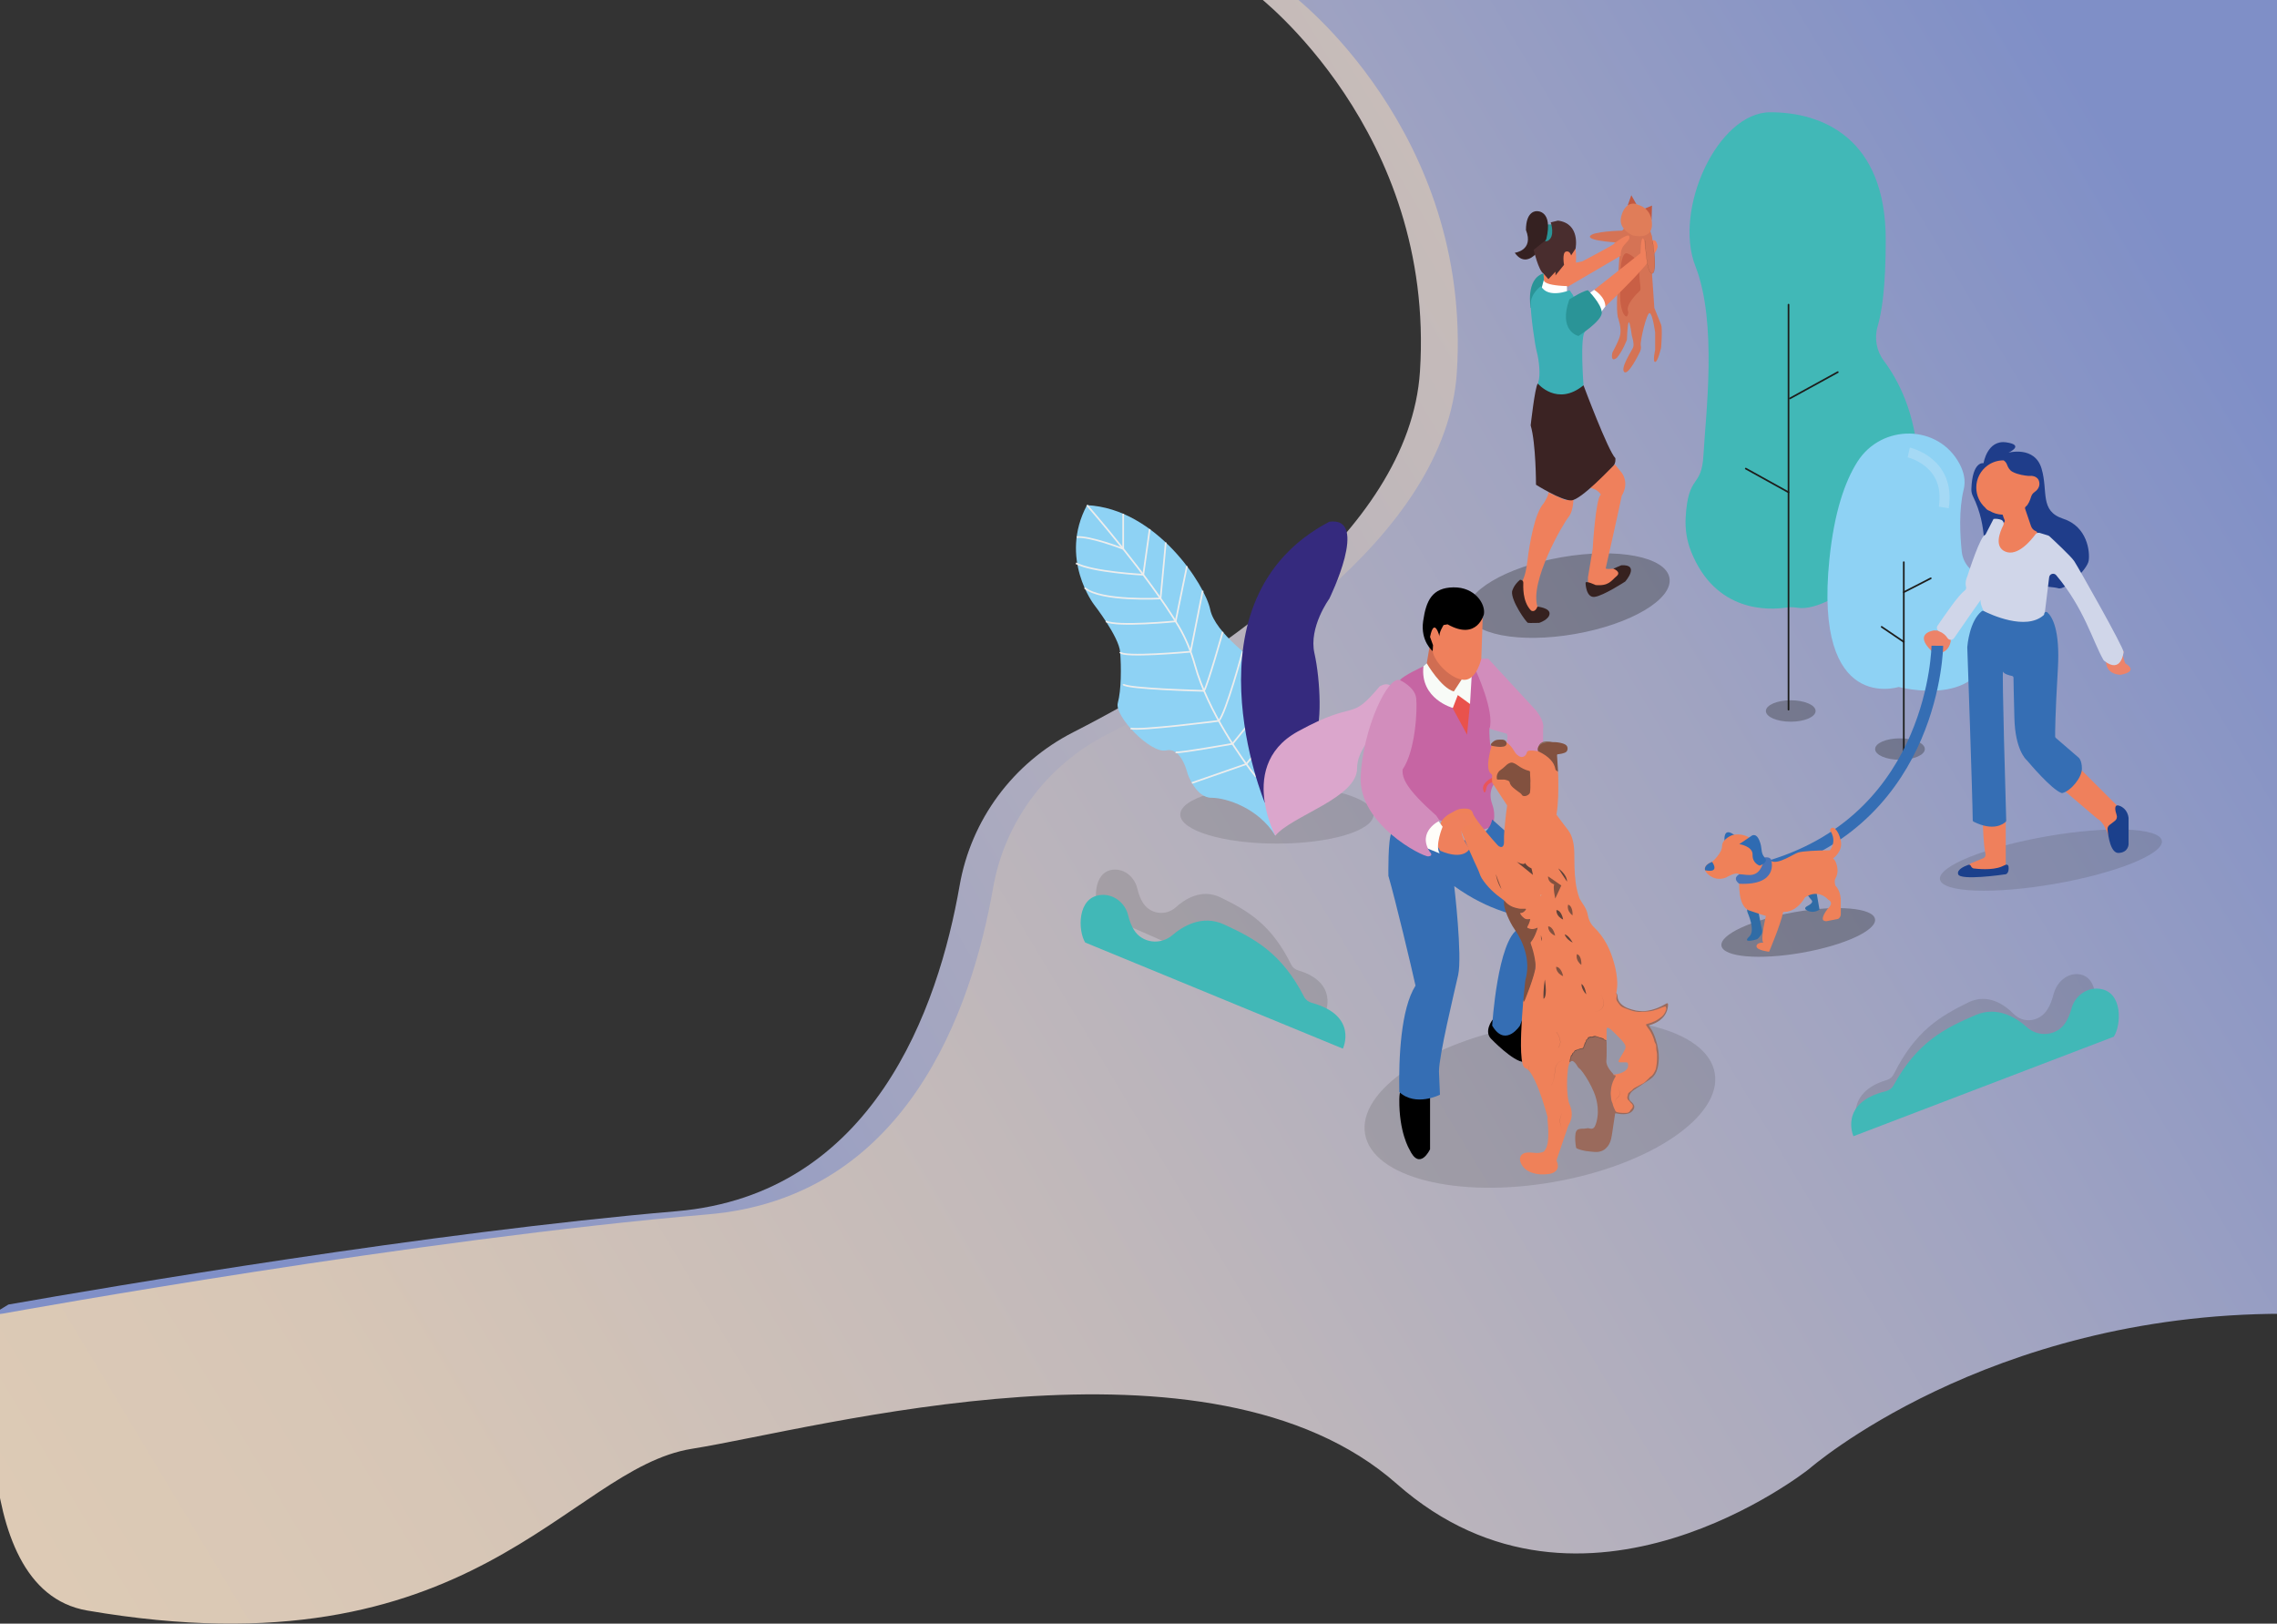 <?xml version="1.0" encoding="utf-8"?>
<!-- Generator: Adobe Illustrator 23.0.0, SVG Export Plug-In . SVG Version: 6.00 Build 0)  -->
<svg version="1.1" id="Layer_1" xmlns="http://www.w3.org/2000/svg" xmlns:xlink="http://www.w3.org/1999/xlink" x="0px" y="0px"
	 viewBox="0 0 1366 974" style="enable-background:new 0 0 1366 974;" xml:space="preserve">
<rect x="0" y="0" width="1366" height="974" fill="#333333" stroke="none"/>
<style type="text/css">
	.st0{fill:url(#SVGID_1_);}
	.st1{fill:url(#SVGID_2_);}
	.st2{opacity:0.14;fill:#1D1D1B;}
	.st3{fill:#8ED2F4;}
	.st4{fill:none;stroke:#EDEDED;stroke-miterlimit:10;}
	.st5{fill:#352A7E;}
	.st6{fill:#DBA6CC;}
	.st7{fill:#5F4239;}
	.st8{opacity:0.31;fill:#1D1D1B;}
	.st9{fill:#EF805C;}
	.st10{fill:#36211F;}
	.st11{fill:#2A9497;}
	.st12{fill:#352121;}
	.st13{fill:#D57355;}
	.st14{fill:#C25840;}
	.st15{fill:#C95F45;}
	.st16{fill:#E07D59;}
	.st17{fill:#492D2E;}
	.st18{fill:#FFFFFF;}
	.st19{fill:#3BAEB5;}
	.st20{fill:#3B2323;}
	.st21{fill:#D57355;stroke:#422918;stroke-width:0.05;stroke-miterlimit:10;}
	.st22{opacity:0.54;fill:none;stroke:#79C7CB;stroke-width:14;stroke-linecap:round;stroke-miterlimit:10;}
	.st23{fill:#41B8B7;}
	.st24{fill:none;stroke:#1D1D1B;stroke-linecap:round;stroke-miterlimit:10;}
	.st25{opacity:0.54;fill:none;stroke:#BAE1F6;stroke-width:6;stroke-miterlimit:10;}
	.st26{fill:none;stroke:#1D1D1B;stroke-miterlimit:10;}
	.st27{fill:#ED8369;}
	.st28{fill:none;stroke:#356EB4;stroke-width:7;stroke-miterlimit:10;}
	.st29{fill:#1B408C;}
	.st30{fill:#306CA6;}
	.st31{fill:#2F6BB2;}
	.st32{fill:#EF8159;}
	.st33{fill:#4872B6;}
	.st34{fill:#1F3D8A;}
	.st35{fill:#D0D6E9;}
	.st36{fill:#356EB4;}
	.st37{fill:#C665A3;}
	.st38{fill:#D28DBC;}
	.st39{fill:#9A6A5C;}
	.st40{fill:#82513F;}
	.st41{fill:#E9555A;}
	.st42{fill:#6B4D43;}
	.st43{fill:#87685B;}
	.st44{fill:#705146;}
	.st45{fill:none;stroke:#5F4239;stroke-width:0.05;stroke-miterlimit:1;}
	.st46{fill:#9C7C70;}
	.st47{fill:#E1BBAB;}
	.st48{fill:#D06D52;}
	.st49{fill:#E9524C;}
	.st50{fill:#F8FBF7;}
	.st51{fill:#FFFDF9;}
</style>
<linearGradient id="SVGID_1_" gradientUnits="userSpaceOnUse" x1="1511.182" y1="122.44" x2="51.653" y2="996.908">
	<stop  offset="0" style="stop-color:#DECBB5"/>
	<stop  offset="0.151" style="stop-color:#D7C6B6"/>
	<stop  offset="0.377" style="stop-color:#C2B9BA"/>
	<stop  offset="0.65" style="stop-color:#A1A4C1"/>
	<stop  offset="0.879" style="stop-color:#7F8FC7"/>
</linearGradient>
<path class="st0" d="M753.99-2.93c0,0,107.14,81.59,97.87,225.69c-6.34,98.55-130.26,176.84-207.96,216.48
	c-36.24,18.49-61.34,52.59-68.21,92c-12.79,73.37-51.68,185.28-169.89,195.37C258.72,739.17,66.23,771.84,5.04,782.59L-12,793
	l1381.98-6.93v-789H753.99z"/>
<linearGradient id="SVGID_2_" gradientUnits="userSpaceOnUse" x1="1536.116" y1="114.935" x2="23.596" y2="1021.152">
	<stop  offset="0.12" style="stop-color:#7F8FC7"/>
	<stop  offset="0.35" style="stop-color:#A1A4C1"/>
	<stop  offset="0.623" style="stop-color:#C2B9BA"/>
	<stop  offset="0.849" style="stop-color:#D7C6B6"/>
	<stop  offset="1" style="stop-color:#DECBB5"/>
</linearGradient>
<path class="st1" d="M775.39-2.93c0,0,107.93,81.8,98.59,226.27c-6.39,98.81-131.22,177.3-209.49,217.05
	c-36.51,18.54-61.8,52.72-68.72,92.24C582.88,606.2,543.7,718.4,424.61,728.51C251.07,743.25,14.75,785.68,1.76,788.02L-6,789
	c5.48,10.27-17.74,164.05,58.3,177.14c232.47,40,287.59-85.01,362.74-97.01c75.15-12,310.63-78.01,422.86,21s247.5-9,247.5-9
	s106.22-93.01,284.58-93.01V-2.93H775.39z"/>
<ellipse class="st2" cx="766.05" cy="488.66" rx="57.98" ry="17.42"/>
<g>
	<path class="st3" d="M753.72,397.17c0,0-24.87-17.37-27.72-31.59c-2.84-14.21-31.98-60.41-73.91-62.54
		c-17.06,31.98,4.26,59.7,4.26,59.7s14.92,19.19,15.64,28.43c0.71,9.24,0.71,22.74-1.42,30.56c-2.13,7.82,19.68,30.56,29.03,28.43
		s12.9,14.21,12.9,14.21s4.97,14.21,14.21,14.21s28.43,6.4,38.38,22.74"/>
	<path class="st4" d="M652.09,303.04c0,0,37.02,42.38,55.01,72.7c4.35,7.33,7.54,15.26,9.82,23.48
		c7.63,27.48,28.8,57.28,36.53,66.75"/>
	<path class="st4" d="M673.82,308.21v21.02c0,0-19.9-7.74-27.92-7.02"/>
	<path class="st4" d="M689.73,317.4l-3.87,27.38c0,0-30.66-1.58-40.39-6.91"/>
	<path class="st4" d="M699.36,325.44l-3.14,33.58c0,0-35.98,1.94-45.56-6.41"/>
	<path class="st4" d="M712.06,339.64l-6.78,33.1c0,0-34.97,3.43-41.86,0"/>
	<path class="st4" d="M721.54,354.37l-7.28,36.59c0,0-41.47,3.85-42.27,0.21"/>
	<path class="st4" d="M733.55,379.04c0,0-8.87,31.48-11.23,35.4c0,0-47-1.16-48.51-3.94"/>
	<path class="st4" d="M745.5,390.76c0,0-10.06,37.11-14.34,41.68c0,0-47.71,6.12-52.91,4.54"/>
	<path class="st4" d="M705.28,451.29c1.33,0.75,34.11-5.08,34.11-5.08l14.05-17.2"/>
	<polyline class="st4" points="715.03,469.7 747.65,458.35 753.44,451.36 	"/>
	<path class="st5" d="M758.75,481.54c0,0-50.48-121.64,38.7-168.54c24.5-3.55,0,46.2,0,46.2s-12.45,17.06-8.9,32.69
		s4.97,45.48-0.71,51.17c-5.69,5.69-24.16,29.85-24.16,29.85L758.75,481.54z"/>
	<path class="st6" d="M765.09,501.33c0,0-4.56-8.56-6.34-19.79c-2.19-13.85-0.16-31.76,19.85-42.75
		c36.25-19.9,30.56-4.97,49.04-27.01c5.76-3.2,8.06,0.08,8.85,4.65c1.17,6.74-1.4,13.58-6.49,18.16
		c-6.55,5.89-15.96,16.12-15.86,26.23C814.31,478.63,775.04,489.25,765.09,501.33z"/>
</g>
<g>
	<path class="st7" d="M983.19,643.6c0.4,2.38-0.46,4.85-1.99,6.69c-0.77,0.93-1.72,1.68-2.71,2.35c-0.5,0.32-1.04,0.6-1.56,0.89
		l-1.64,0.73l1.64-0.74c0.52-0.3,1.05-0.58,1.55-0.9c0.98-0.68,1.93-1.43,2.69-2.36C982.69,648.44,983.56,645.98,983.19,643.6z"/>
</g>
<g>
	<path class="st7" d="M986.56,619.11c-0.17,0.62-0.56,1.15-1.05,1.56c-0.49,0.41-1.09,0.67-1.71,0.83c-0.62,0.17-1.26,0.2-1.9,0.2
		c-0.64-0.02-1.27-0.09-1.9-0.19c0.63,0.09,1.26,0.16,1.9,0.17c0.63-0.01,1.27-0.05,1.88-0.22c0.61-0.15,1.21-0.4,1.7-0.8
		C985.98,620.25,986.38,619.72,986.56,619.11z"/>
</g>
<g>
	
		<ellipse transform="matrix(0.985 -0.172 0.172 0.985 -47.444 167.585)" class="st8" cx="941.06" cy="356.93" rx="61.56" ry="23.38"/>
	<path class="st9" d="M954.04,292.38l14.74-13.81l4.12,5.05c0,0,4.78,5.84,0,13.81c-1.59,7.97-9.56,43.29-9.56,43.29
		s-1.06,0.97,4.51,0.44c5.58-0.53,7.17,0.16,7.17,0.16l-2.3,4.62l-9.12,8.14l-8.76,0.71l-2.21-4.07v-4.34l2.83-17
		c0,0,1.77-30.89,4.96-32.62c0,0-1.59-2.99-5.51-3.85L954.04,292.38z"/>
	<path class="st9" d="M928.72,295.39l10.62,4.78l4.6-2.39c0,0,0.35,8.41-3.01,12.48c-3.36,4.07-23.37,38.59-18.59,53.64l1.95,5.31
		l-7.79-2.12l-4.6-7.08l0.89-10.8c0,0,2.3-2.3,3.54-12.75s4.39-28.72,9.74-34.52C926.06,301.94,929.61,296.46,928.72,295.39z"/>
	<path class="st10" d="M911.9,347.8c0,0,1.95,0,1.95,1.77c0,1.77-0.71,11.15,4.6,16.64c0,0,2.3,1.77,3.89-2.3
		c0,0,7.44,0.71,7.26,4.25c-0.18,3.54-6.2,5.49-6.2,5.49s-5.67,0.18-6.73,0c-1.06-0.18-10.27-13.28-9.56-18.85
		C907.12,354.79,907.83,351.16,911.9,347.8z"/>
	<path class="st10" d="M951.2,349.74c0,0,0.18,9.03,5.49,8.32c5.31-0.71,18.32-9.21,18.32-9.21s9.12-10.45-2.39-9.74l-4.78,2.04
		c0,0,5.13,1.86,1.95,4.51c-3.19,2.66-4.6,6.02-12.57,5.31C957.22,350.98,951.05,348,951.2,349.74z"/>
	<path class="st11" d="M926.24,134.64c0.35,0,6.53,0,6.53,0v9.38l-5.64,3.36l-3.37-3.72L926.24,134.64z"/>
	<path class="st9" d="M945.18,149.16c0,0,2.3,16.46-5.13,22.48c-7.44,6.02-6.55,1.42-6.55,1.42l-11.46-3.89l9.87-11.15l5.14-10.62
		L945.18,149.16z"/>
	<path class="st12" d="M908.71,151.64c0,0,11.61-1.34,6.73-13.63c0-12.04,6.6-11.33,6.6-11.33s9.77-0.6,5.62,16.64
		C927.66,143.32,917.74,164.21,908.71,151.64z"/>
	<path class="st13" d="M991.04,141.73c-0.07-0.22-0.14-0.44-0.21-0.64c-1.56-4.85-1.56-4.85-1.56-4.85H975.1l-1.95,2.12
		c0,0-18.06,0.36-19.3,3.36s18.43,3.89,18.43,3.89s-3.85,40.55-1.43,45.5c1.43,4.6,1.77,8.14,0.71,11.33
		c-1.06,3.19-4.25,9.03-4.25,9.03s-1.59,6.37,2.66,3.19c3.4-3.89,6.02-10.8,6.02-10.8s0.35-9.38,1.06-10.45
		c0.71-1.06,1.95,8.14,1.95,8.14s1.59,4.78,0.71,6.9c-0.89,2.12-7.79,12.39-5.31,14.69c2.48,2.3,9.03-11.33,9.03-11.33
		s1.42-2.12,0.89-4.6s3.54-19.65,5.31-19.39c1.77,0.27,3.31,11.6,3.31,11.6v10.45c0,0-1.65,7.26,0,7.26s3.59-8.67,3.59-8.67
		s0.89-11.33,0-13.63c-0.89-2.3-4.07-10.09-4.07-10.09l-1.42-20.71c0,0,1.59-1.77,1.77-5.31
		C992.98,155.18,991.04,141.73,991.04,141.73z"/>
	<polygon class="st14" points="986.94,125.06 991.04,123.31 990.8,131.93 986.94,125.79 	"/>
	<polygon class="st14" points="976.43,123.31 978.64,117.12 981.66,122.45 	"/>
	<path class="st15" d="M972.29,160.45c0,0,0.69-9.45,3.88-8.46c3.19,0.99,8.67,5.28,7.26,12.54c0.23,5.78,1.34,9.08,0.23,10.07
		c-1.11,0.99-9.08,8.42-6.78,12.71c0,0-0.37,3.14-1.51,2.48c-1.14-0.66-2.35-2.81-3.07-7.26
		C971.56,178.07,972.19,161.38,972.29,160.45z"/>
	<path class="st9" d="M940.05,172.27l32.24-18.86c0,0-0.19-3.54,1.76-6.02c1.95-2.48,3.98-3.61,3.36-5.66
		c-0.62-2.05-8.28,3.7-8.28,3.7s-0.57,0.02-0.75,0.72c-0.18,0.71-19.12,10.63-19.12,10.63s-4.74,1.23-5.56,0.7
		C942.88,156.95,940.05,172.27,940.05,172.27z"/>
	<path class="st16" d="M982.89,122.96c0,0,8.14,1.77,8.14,11.68c0,1.71-0.35,3.03-0.93,4.03c-2.76,4.81-10.76,2.49-10.76,2.49
		s-8.32-3.51-6.9-10.59C973.86,123.49,978.51,120.56,982.89,122.96z"/>
	<path class="st17" d="M925.89,164.03l3.01,3.45l4.25-4.51v2.26l5.13-6.33c0,0-1.28-7.26,1.13-7.97c2.41-0.71,3.12,2.3,3.12,2.3
		l2.66-4.07c0,0,3.14-15.05-10.56-16.82l-4.32,1.06c0,0,3.01,8.67-1.95,11.15l-2.12,0.35l-6.2,5
		C920.05,149.91,923.05,162.44,925.89,164.03z"/>
	<path class="st18" d="M926.24,167.57c0,0-2.12,3.54,13.81,4.07v5.13l-10.45,3.54l-5.84-4.96
		C923.76,175.36,923.59,166.51,926.24,167.57z"/>
	<path class="st11" d="M925.89,164.03l0.35,3.54l-4.25,16.11l-3.72,1.06C918.27,184.75,915.09,167.4,925.89,164.03z"/>
	<path class="st19" d="M943.7,177.13l-2.06-3.01c0,0-12.92,5.31-17.17-2.48c0,0-6.2,4.25-6.2,10.8c0,6.55,2.48,24.25,3.72,28.86
		s2.31,13.67,0.89,17.88c-1.42,4.21,8.11,11.15,8.11,11.15h11.72l7.26-9.21c0,0-2.29-29.77,1.02-32.35l-5.09-8.2l0.71-5.84
		L943.7,177.13z"/>
	<path class="st20" d="M922.52,230.07c0,0,11.68,13.99,27.44,1.06c0,0,14.69,39.3,19.12,43.73c0,0,0.41,3.04-1.33,4.67
		c-1.74,1.63-19.21,20.29-25.05,20.64c-5.84,0.35-21.24-9.38-21.24-9.38s0-24.79-3.19-35.58
		C918.27,255.21,920.75,232.55,922.52,230.07z"/>
	<path class="st9" d="M956.34,173.9l27.8-21.99c0,0,0.17-9.13,1.41-8.95s1.39,6.95,1.39,6.95l2.89-4.47c0,0,3.34-4.07,4.57,1.95
		c1.24,6.02-31.34,36.47-31.34,36.47L956.34,173.9z"/>
	<path class="st18" d="M953.97,175.56l2.37-1.66c0,0,6.73,3.94,6.73,9.96l-3.01,3.98l-3.89-3.81l-3.19-7.79L953.97,175.56z"/>
	<path class="st11" d="M952.62,174.12c0,0,8.32,8.32,8.32,13.45c0,5.13-13.99,13.99-13.99,13.99s-12.3-2.74-5.49-21.95
		C950.18,174.12,952.62,174.12,952.62,174.12z"/>
	<path class="st21" d="M986.94,144.38c0,0,0.56,19.3,4.1,19.65c3.54,0.35,0.37-19.65,0.37-19.65"/>
</g>
<path class="st2" d="M659.93,547.91l135.18,59.59c0,0,8.17-18.18-16.52-25.44c-1.7-0.5-3.17-1.71-3.98-3.37
	c-11.89-24.23-26.12-32.37-42.23-40.27c-11.53-5.65-21.71,1.08-26.9,5.78c-6.17,5.58-15.81,4.28-20.14-3.12
	c-1.21-2.07-2.26-4.68-3.03-7.98c-1.64-6.98-7.74-12.04-14.49-11.39C655.37,522.93,656.09,541.52,659.93,547.91z"/>
<path class="st2" d="M1254.22,612.95l-140.05,62.22c0,0-7.67-19.84,17.78-27.28c1.76-0.51,3.29-1.79,4.18-3.58
	c13.01-26.06,27.82-34.63,44.54-42.9c11.96-5.92,22.1,1.55,27.23,6.73c6.09,6.16,15.97,4.92,20.65-3.03
	c1.31-2.22,2.47-5.04,3.38-8.59c1.92-7.53,8.33-12.91,15.2-12.09C1259.78,585.95,1258.37,606.1,1254.22,612.95z"/>
<path class="st22" d="M1070.64,91.31c0,0,34.7,3.4,35.01,47.22"/>
<g>
	<g>
		<path class="st23" d="M1071.88,364.44c-10.66,1.64-42.79,3.21-57.42-33.7c-2.54-6.4-3.59-13.31-3.21-20.18
			c1.49-27.04,9.6-16.96,10.7-37.92c1.21-23.08,8.5-78.96-4.86-112.98s13.36-92.32,44.95-92.32s69.24,15.79,69.24,76.53
			c0,28.02-2.33,43.37-4.83,51.78c-2.13,7.13-0.76,14.88,3.72,20.83c8.3,11.03,19.08,30.93,20.55,61.02
			c2.32,47.47-50.55,90.53-72.34,87.1C1076.22,364.26,1074.03,364.11,1071.88,364.44z"/>
		<line class="st24" x1="1072.96" y1="182.75" x2="1072.96" y2="425.71"/>
		<line class="st24" x1="1073.77" y1="239.03" x2="1102.52" y2="223.24"/>
		<line class="st24" x1="1047.32" y1="281.11" x2="1072.96" y2="295.32"/>
	</g>
	<ellipse class="st8" cx="1074.29" cy="426.52" rx="14.91" ry="6.43"/>
</g>
<ellipse class="st8" cx="1139.82" cy="449.36" rx="14.91" ry="6.43"/>
<g>
	<path class="st3" d="M1139.02,412.1c0,0,53.25,14.22,54.44-28.44c0.75-27.13-5.68-37.48-10.47-41.43
		c-3.43-2.83-5.65-6.87-6.11-11.3c-1.01-9.61-1.87-25.17,1.17-37.33c1.32-5.27,0.07-10.44-2.41-15.17
		c-12.64-24.07-46.84-24.36-61.38-1.38c-7.51,11.86-13.9,30.24-16.79,58.57C1087.99,428.69,1139.02,412.1,1139.02,412.1z"/>
	<line class="st24" x1="1142.11" y1="337.24" x2="1142.11" y2="459.5"/>
	<line class="st24" x1="1142.11" y1="355.23" x2="1158.3" y2="346.93"/>
	<path class="st25" d="M1145.08,271.44c0,0,25.3,5.58,21.01,32.96"/>
	<line class="st24" x1="1142.11" y1="385.06" x2="1128.83" y2="376.06"/>
</g>
<g>
	<path class="st26" d="M1110.99,299.07"/>
	<path class="st26" d="M1096.65,291.56"/>
	
		<ellipse transform="matrix(0.985 -0.172 0.172 0.985 -80.207 194.397)" class="st8" cx="1079.04" cy="558.95" rx="46.76" ry="12.38"/>
	
		<ellipse transform="matrix(0.985 -0.172 0.172 0.985 -70.443 219.877)" class="st2" cx="1230.61" cy="515.48" rx="67.57" ry="14.46"/>
	<path class="st27" d="M1160.33,378.19c0,0-12.78,1.43-1.63,12.27c0,0,8.16,4.32,11.15-4.11
		C1172.83,377.92,1160.33,378.19,1160.33,378.19z"/>
	<path class="st28" d="M1162.22,387.39c0,0-1.03,101.77-99.22,131.9"/>
	<path class="st9" d="M1189.54,492.19c0.06,4.27,0.34,14.43,1.58,20.2c0.22,1.04-0.37,2.08-1.42,2.51l-7.12,2.89
		c-0.25,0.1-0.48,0.24-0.68,0.41l-2.72,2.33c-0.5,0.43-0.79,1.03-0.79,1.67l0,0c0,1.25,1.09,2.27,2.44,2.27h16.12
		c0.49,0,0.97-0.14,1.38-0.4l3.88-2.46c0.67-0.42,1.06-1.12,1.06-1.87v-0.98v-27.82c0-1.39-1.33-2.45-2.8-2.24l-8.86,1.22
		C1190.41,490.08,1189.52,491.05,1189.54,492.19z"/>
	<path class="st9" d="M1238.04,473.98l20.02,17.03c0.21,0.18,0.44,0.33,0.68,0.46c1.05,0.57,4.58,3.23,7.48,14.06
		c0.25,0.94,0.88,1.76,1.74,2.25l0,0c2.11,1.2,4.81,0.12,5.47-2.18l1.43-5.02c0.13-0.46,0.17-0.94,0.11-1.42l-1.27-10.17
		c-0.07-0.52-0.24-1.02-0.53-1.47l-1.69-2.68c-0.15-0.23-0.32-0.45-0.51-0.64l-24.09-24.03c-1.86-1.85-5.05-1.27-6.1,1.12
		l-3.73,8.51C1236.42,471.25,1236.82,472.94,1238.04,473.98z"/>
	<path class="st29" d="M1200.83,519.84c-5.67,2.46-15.13,1.35-16.86,1.13c-0.2-0.03-0.38-0.1-0.54-0.21c-0.32-0.22-0.83-0.64-1-1.14
		c-0.23-0.66-0.89-1.06-1.55-0.83c-2.95,1.05-7.04,3.01-6.15,5.67c1.31,3.93,26.64,0.28,28.44,0.02c0.1-0.01,0.19-0.04,0.28-0.08
		c0.5-0.22,1.87-1.13,1.5-4.61c-0.09-0.84-0.97-1.35-1.74-1.01C1202.61,519.06,1201.84,519.4,1200.83,519.84z"/>
	<path class="st29" d="M1265.52,494.91c-0.83,0.64-1.28,1.66-1.18,2.7c0.4,4.12,1.87,14.29,6.64,14.07c5.98-0.27,5.98-5.3,5.98-5.3
		v-15.51c0-0.1,0-0.19-0.01-0.29c-0.09-0.92-0.79-5.47-5.42-7.18c-3.61-1.33-2.63,2.92-1.72,5.6c0.42,1.24,0.01,2.6-1.03,3.4
		L1265.52,494.91z"/>
	<path class="st27" d="M1263.91,392.87c0,0-3.53,11.15,8.16,11.96c11.69-2.17,2.99-6.8,2.99-6.8s-2.18-4.35-1.09-6.8
		C1275.05,388.8,1263.91,392.87,1263.91,392.87z"/>
	<path class="st30" d="M1082.3,533.73l3.3,4.82c0.37,0.53,0.8,1.01,1.23,1.49c0.5,0.55,0.83,1.73-2.5,3.45
		c-2.11,1.09-1.52,2.01-0.2,2.71c2.26,1.19,5,1,7.15-0.37l0.26-0.16l-2.45-14.14L1082.3,533.73z"/>
	<path class="st30" d="M1050.61,542.48c-2.03,0.75-3.02,3.03-2.18,5.02c1.81,4.3,4.09,11.4,0.97,14.33
		c-4.62,4.35,3.81,1.9,4.62,1.63c0.47-0.16,1.52-1.4,2.33-2.44c0.69-0.88,0.95-2.02,0.72-3.11c-0.91-4.24-3.16-15.1-2.51-16.19
		C1055,540.99,1052.79,541.68,1050.61,542.48z"/>
	<path class="st31" d="M1034.72,505.84c0,0-2.02-11.43,6.65-4.21C1042.88,500.02,1034.72,505.84,1034.72,505.84z"/>
	<path class="st32" d="M1097.8,498.09c0.01,0.02,4.61,5.59,0,12.03c0,0,0,0-0.01,0c-8.15,0-16.31,0.47-19.03,1.29
		c-2.72,0.82-11.96,7.34-16.04,5.17c-4.04-2.16-9.15-4.85-9.24-4.89c0,0,0,0,0-0.01v-6.25c0,0,0,0,0,0
		c-0.05-0.05-6.02-6.5-14.14-4.48c0,0,0,0,0,0c-0.01,0-6.25,2.2-6.25,6.6c0,4.4-5.98,9.46-5.98,9.46c0,0,0,0,0,0
		c0,0-7.88,2.55-2.45,7.44c5.43,4.89,11.14,1.82,11.15,1.81c0,0,0,0,0,0c0.01,0,5.43-3.44,7.61-1.81c0,0,0,0,0,0.01v4.35
		c0,0,0,0,0,0c0,0.01-1.09,14.95,5.98,17.4c7.06,2.44,9.97,3.26,9.98,3.26c0,0,0,0,0,0c0,0.02-3.44,14.1-1.56,16.03
		c0,0,0.01,0.01,0,0.01c-0.19-0.01-4.07-0.21-4.07,2.18c0,2.45,7.54,3.26,7.55,3.26c0,0,0,0,0,0c0-0.01,6.86-16.04,8.49-23.92
		c0,0,0,0,0,0c0.01,0,7.34,1.08,13.05-8.7c0,0,0,0,0,0c8.42-5.43,13.86,1.36,13.86,1.36c0,0,0,0,0,0c0,0,3.53,1.36,0.54,4.62
		c-2.99,3.26-4.62,7.07-3.26,7.88c0.34,0.2,0.88,0.36,1.49,0.47l7.23-1.39l0,0c1-0.61,1.62-1.7,1.62-2.87v-8.44c0,0,0-5.44-3.26-8.7
		c0,0,0,0,0,0c-0.58-2.13-0.42-3.35-0.04-4.05c1-1.84,1.56-3.89,1.31-5.96c-0.28-2.34-0.98-4.9-2.63-6.3c0,0,0,0,0,0
		c0.02-0.01,5.98-4.09,4.62-10.6C1102.96,497.82,1099.16,494.28,1097.8,498.09C1097.8,498.09,1097.79,498.09,1097.8,498.09z"/>
	<path class="st31" d="M1027.11,517.02c0,0,5.17,6.97-4.21,5.03C1022.9,522.05,1021.67,519.09,1027.11,517.02z"/>
	<path class="st33" d="M1062.72,516.57c0,0,4.08,14.68-19.3,13.59c0,0-4.62-2.99,0-5.71c5.17,0,12.23,3.81,15.22-10.06
		C1058.65,514.4,1062.47,513.6,1062.72,516.57z"/>
	<path class="st34" d="M1189.96,277.87c0,0,2.17-14.14,13.59-12.51c11.42,1.63,1.36,6.19,1.36,6.19s15.77-4.28,19.85,9.58
		c4.08,13.87-1.36,25.38,13.05,30.09c14.41,4.71,16.04,19.66,15.22,25.1c-0.82,5.44-14.14,17.94-18.22,16.58s-28.82-2.17-28.82-2.17
		l-16.04-16.04c0,0,2.8-18.57-6.37-37.01c-0.66-1.32-0.98-2.79-0.93-4.26C1183.23,276.29,1189.96,277.87,1189.96,277.87z"/>
	<path class="st9" d="M1225.01,327.62l-2.89-8.2c-0.12-0.33-0.37-0.6-0.69-0.72c-1.44-0.55-2.53-1.7-3.01-3.12
		c-0.94-2.77-2.77-8.14-3.52-10.35c-0.17-0.5,0-1.06,0.42-1.37c1.51-1.1,2.59-3.96,3.17-5.88c0.34-1.11,1.03-2.07,1.98-2.73
		c1.47-1.02,3.44-2.98,2.92-5.95c-0.7-3.96-4.79-3.93-5.95-3.84c-0.27,0.02-0.54,0.02-0.8,0c-0.01,0-0.02,0-0.03,0
		c-1.51-0.13-5.93-0.63-9.26-2.41c-1.71-0.91-2.7-2.59-3.28-4.23c-0.38-1.09-1.09-1.98-1.98-2.59c-0.06-0.04-0.14-0.07-0.22-0.07
		c-3.56,0.01-6.84,1.16-9.52,3.1c-4.09,2.96-6.75,7.77-6.75,13.21c0,4.79,2.06,9.09,5.34,12.07c0.01,0.01,0.03,0.03,0.04,0.04
		c0.63,0.9,1.53,1.56,2.57,1.89c0.02,0.01,0.04,0.01,0.05,0.02c2.24,1.33,4.82,2.13,7.58,2.25c0.17,0.01,0.31,0.12,0.34,0.29
		c0.13,0.69,0.6,1.9,1.04,2.89c0.26,0.58,0.07,1.27-0.45,1.64c-1.54,1.08-4.58,3.23-5.87,4.13c-0.37,0.26-0.59,0.69-0.59,1.14v12.31
		c0,0.36,0.14,0.71,0.39,0.97l11.66,12.15c0.55,0.57,1.45,0.57,2.01,0.01l14.96-15.21C1225.06,328.68,1225.19,328.12,1225.01,327.62
		z"/>
	<path class="st35" d="M1195.94,311.31c1.6-0.25,3.2,0.06,4.47,0.48c1.39,0.45,2.03,2.06,1.36,3.37c-2.1,4.13-5.52,12.86,1.24,15.73
		c7.3,3.1,15.32-6.58,18.05-10.3c0.61-0.82,1.67-1.18,2.65-0.88l4.88,1.49c0.35,0.11,0.66,0.29,0.93,0.53
		c2.22,2.05,12.87,11.95,14.82,14.87c2.17,3.26,30.07,52.44,29.63,54.65c0,0-1.33,13.28-11.59,5.19c-0.24-0.19-0.45-0.43-0.6-0.7
		c-6.26-11.03-11.51-30.79-28.23-50.68c-1.36-1.62-3.99-0.85-4.24,1.25c-1.17,10.05-3.66,30.8-4.28,31.62
		c-0.69,0.92-17.72,3.78-22.95,4.65c-0.93,0.15-1.85-0.25-2.38-1.02l-7.79-11.48c-0.03-0.05-0.06-0.1-0.09-0.15
		c-0.48-0.82-4.51-7.89-3.49-9.94c0.84-1.69-10.82,15.22-16.04,22.8c-0.97,1.4-3.05,1.39-3.98-0.05c-0.95-1.46-2.44-3-4.76-3.87
		c-1.46-0.55-2.06-2.29-1.16-3.57c4.66-6.67,12.3-18.1,16.18-20.93c0.73-0.53,1.12-1.43,0.88-2.3c-0.76-2.8,0.44-5.61,0.68-6.13
		c0.03-0.07,0.06-0.13,0.08-0.2c0.62-1.79,7.96-24.9,10.84-24.9"/>
	<path class="st36" d="M1190.03,366.54c3.88,1.95,25.25,12.03,36,2.49c0.24-0.21,0.36-0.51,0.36-0.83l0,0
		c0-0.96,1.14-1.47,1.86-0.83c2.81,2.51,7.68,10.28,6.3,33.65c-1.65,28.09-1.67,38.55-1.64,40.82c0,0.32,0.14,0.62,0.39,0.83
		l13.49,11.64c0,0,2.17,1.36,2.17,6.8c0,5.33-6.54,13.28-11.66,14.61c-0.2,0.05-0.41,0.05-0.6-0.02
		c-5.93-2.03-19.54-18.18-20.57-19.41c-0.04-0.05-0.08-0.08-0.12-0.12c-0.69-0.58-7.04-6.46-7.55-25.23
		c-0.42-15.41-0.52-22.13-0.54-24.37c0-0.52-0.37-0.97-0.88-1.07c-1.57-0.32-4.77-1.14-5.38-2.56c-0.78-1.82,1.68,82.25,1.89,89.25
		c0.01,0.32-0.11,0.62-0.34,0.83c-1.45,1.37-7.4,5.79-19.15-0.06c-0.37-0.19-0.61-0.57-0.61-0.98
		c-0.1-14.38-3.17-101.09-3.26-103.66c0-0.04,0-0.08,0-0.12c0.08-1.03,1.31-15.67,8.65-21.52
		C1189.17,366.4,1189.64,366.35,1190.03,366.54z"/>
	<path class="st31" d="M1043.42,506.38l7.07-4.76c0,0,2.72-2.58,4.89,2.38c2.18,4.96,0.54,7.41,3.26,10.4
		c2.72,2.99-2.99,4.89-2.99,4.89s-4.43-1.36-4.25-6.52C1051.58,507.6,1043.42,506.38,1043.42,506.38z"/>
</g>
<path class="st23" d="M651.03,565.42l154.58,63.66c0,0,9.51-19.81-18.75-27.51c-1.95-0.53-3.62-1.83-4.54-3.63
	c-13.45-26.24-29.7-34.97-48.12-43.41c-13.18-6.04-24.91,1.35-30.9,6.49c-7.12,6.11-18.17,4.78-23.07-3.22
	c-1.37-2.24-2.55-5.07-3.41-8.65c-1.82-7.57-8.79-13.02-16.53-12.25C646,538.31,646.68,558.51,651.03,565.42z"/>
<g>
	
		<ellipse transform="matrix(0.985 -0.172 0.172 0.985 -100.233 169.222)" class="st2" cx="924.1" cy="661.65" rx="106.48" ry="47.8"/>
	<path class="st37" d="M853.94,399.72c0,0-12.49,5.75-14.08,8.33c-1.59,2.58-1.19,25.38-1.19,25.38l-0.04,21.22l1.31,26.17
		l17.96,9.32l8.33,2.78l10.71-3.57l10.5,9.12l7.75-2.5c0,0,2.78-5.83,0-13.56c-2.78-7.73,1.23-12.29,1.23-12.29l1.34-21.02
		l-3.77-2.18c0,0-0.77-7.96-0.4-9.72l4.16-9.12L894,406.46l-10.11-6.74l-24.59-3.17l-2.97,4.56L853.94,399.72"/>
	<path class="st38" d="M885.47,402.49c0,0,11.3,24.39,8.13,34.7l10.31,2.97c0,0,0.99,0.99,0,4.96c-0.99,3.97,2.18,11.3,2.18,11.3
		l10.11,2.18l9.52-5.95V437.2c0,0,1.39-3.57-3.97-10.71l-28.95-31.33h-5.37C887.44,395.16,883.09,399.92,885.47,402.49z"/>
	<path d="M857.91,658.22v31.2c0,0-6.21,13.48-12.43,0c0,0-6.25-10.16-6.01-29.94C839.7,639.69,857.91,658.22,857.91,658.22z"/>
	<path d="M894.66,623.32c0,0,13.22,13.75,19.56,13.75s7.14-6.87,7.14-6.87l-5.55-16.92l-7.8-9.52l-12.73,8.14
		C895.28,611.9,889.98,618.83,894.66,623.32z"/>
	<path class="st36" d="M834.9,499.46c0,0,55.52,16.02,60.28-7.85l46.8,41.63l-30.14,82.02c0,0-8.05,12.44-15.72,1.47
		c-0.31-0.45-0.63-0.94-0.94-1.47c0,0,3.17-51.28,15.86-58.16l1.59-7.52c0,0-18.81-2.48-40.22-18.01c0,0,4.93,41.86,2.35,53.36
		c-2.58,11.5-11.5,48.18-11.5,57.9l0.59,13.88c0,0-14.52,7.44-24.39-1.59c-0.4-20.62,0.88-49.84,9.72-63.85
		c-2.38-10.91-12.1-51.56-16.26-65.83C832.92,525.44,832.53,502.84,834.9,499.46z"/>
	<path class="st32" d="M999.69,605.81c-0.59,1.94-1.73,3.53-3.35,4.75c-2.34,1.78-4.95,3.02-7.78,3.81
		c-0.81,0.22-0.83,0.31-0.41,1.05c0.5,0.88,1.15,1.68,1.71,2.52c0.76,1.12,1.42,2.27,1.93,3.54c0.7,1.71,0.89,3.6,1.93,5.2
		c0.49,4.79,1.23,9.6-0.1,14.37c-0.54,1.93-1.45,3.65-3.11,4.92c-0.78,0.6-1.5,1.28-2.18,2c-1.04,1.1-2.24,2-3.58,2.68
		c-1.31,0.66-2.51,1.5-3.86,2.11c-0.44,0.19-0.81,0.5-1.14,0.87c-0.33,0.38-0.66,0.8-1.11,1.03c-1.31,0.68-1.82,1.84-2.06,3.18
		c-0.13,0.68-0.06,1.37,0.46,1.85c0.72,0.68,1.26,1.51,1.99,2.19c0.94,0.86,1,2.06,0.22,3.17c-0.49,0.69-1.04,1.31-1.56,1.97
		c-0.5,0.63-1.22,0.75-1.93,0.8c-2.22,0.14-4.43,0.03-6.59-0.67c-1.76-3.66-3.25-7.4-3.14-11.52c0.08-3.15,0.8-6.17,2.36-8.95
		c0.6-1.05,0.59-1.05-0.43-1.65c-0.08-0.05-0.1-0.15-0.1-0.24c0.02-0.02,0.03-0.03,0.05-0.04c0.28-0.26,0.63-0.17,0.96-0.21
		c2.33-0.28,4.53-0.92,6.38-2.41c1.23-1,1.71-2.33,1.42-3.92c-0.12-0.64-0.46-0.93-1.11-0.92c-1.14,0.01-2.27,0.01-3.41,0
		c-0.56-0.01-0.9-0.07-1.05-0.25c-0.01,0-0.02-0.01-0.02-0.02c-0.16-0.2-0.09-0.56,0.18-1.14c0.71-1.49,1.66-2.84,2.45-4.28
		c0.28-0.5,0.51-1.02,0.82-1.5c0.96-1.55,0.8-2.99-0.3-4.4c-0.48-0.61-0.94-1.26-1.48-1.81c-2.15-2.21-4.24-4.48-6.59-6.48
		c-0.3-0.25-0.61-0.48-0.96-0.66c-0.93-0.5-1.36-0.26-1.38,0.78c-0.02,1.8,0,3.59-0.01,5.38c0,0.39,0.05,0.79-0.16,1.15
		c-0.04,0.02-0.06,0.04-0.09,0.05c-0.2,0.09-0.39,0.05-0.55-0.04c-0.11-0.05-0.21-0.11-0.32-0.16c-0.01-0.01-0.01-0.01-0.02-0.01
		c-0.02-0.01-0.04-0.02-0.05-0.03c-1.35-1.09-3.08-1.24-4.62-1.87c-0.28-0.11-0.55-0.19-0.83-0.22c-0.55-0.08-1.1,0-1.67,0.27
		c-0.6,0.28-1.31-0.05-1.93,0.24c-0.21,0.1-0.48,0.07-0.63,0.3c-0.17,0.26-0.35,0.5-0.51,0.76c-0.14,0.19-0.27,0.39-0.4,0.6
		c-0.06,0.09-0.12,0.18-0.17,0.28c-0.05,0.07-0.09,0.14-0.13,0.21c-0.23,0.37-0.43,0.75-0.6,1.15c-0.18,0.4-0.32,0.82-0.42,1.27
		c0,0.01,0,0.02-0.01,0.03c-0.06,0.24-0.16,0.47-0.27,0.71c-0.02,0.02-0.03,0.05-0.04,0.07c-0.13,0.27-0.25,0.54-0.31,0.84
		c-0.01,0.06-0.04,0.13-0.07,0.17c-0.16,0.23-0.5,0.29-0.8,0.33c-0.6,0.08-1.17,0.28-1.74,0.47c-0.02,0.01-0.04,0.02-0.06,0.02
		c-0.46,0.16-0.91,0.31-1.38,0.41c-0.3,0.07-0.56,0.18-0.79,0.33c-0.01,0-0.03,0.01-0.04,0.03c-0.17,0.11-0.31,0.24-0.46,0.39
		c-0.02,0.01-0.04,0.03-0.05,0.05c-0.35,0.36-0.63,0.78-0.94,1.18c-0.07,0.1-0.15,0.2-0.23,0.29c-1.01,1.25-1.37,2.75-1.59,4.28
		c-0.05,0.27-0.07,0.53-0.11,0.8c-0.84,1.43-1.07,3.03-1.26,4.64c-0.45,4.05-0.56,8.12-0.37,12.2c0.11,2.3,0.37,4.59,0.87,6.85
		c0.09,0.41,0.23,0.8,0.4,1.18c1.98,4.34,2.04,8.62-0.43,12.81c-0.17,0.28-0.28,0.6-0.39,0.91c-2.22,6.54-4.45,13.08-6.68,19.62
		c-0.17,0.49-0.16,0.89,0.05,1.36c0.38,0.8,0.57,1.64,0.59,2.52c0.03,1.64-0.68,2.88-2.05,3.75c-1.01,0.63-2.13,0.98-3.28,1.15
		c-3.55,0.5-7.06,0.37-10.46-0.84c-2.71-0.97-4.89-2.63-6.21-5.26c-0.5-1.01-0.83-2.05-0.71-3.2c0.16-1.4,0.87-2.4,2.14-3
		c0.83-0.39,1.71-0.54,2.61-0.58c1.6-0.06,3.16,0.2,4.75,0.28c1.63,0.07,3.24-0.12,4.76-0.79c1.74-1.93,2.26-4.2,2.51-6.51
		c0.37-3.58,0.17-7.18-0.11-10.76c-0.1-1.16-0.29-2.3-0.12-3.47c-2.1-7.42-4.32-14.83-7.57-21.83c-0.79-1.69-1.65-3.32-2.73-4.84
		c-0.41-0.6-0.86-1.16-1.38-1.65c-0.39-0.38-0.81-0.76-1.32-0.91c-0.92-0.26-1.36-0.93-1.67-1.73c-0.51-1.29-0.74-2.65-0.89-4.02
		c-0.57-5.19-0.45-10.41-0.28-15.61c0.1-2.93,0.25-5.87,0.45-8.79c0.19-2.81,0.41-5.62,0.64-8.43c0.06-0.76-0.06-1.56,0.22-2.3
		c0.28,0.2,0.23,0.5,0.14,0.99c2.86-6.65,5.1-13.15,6.9-19.89c0.1-3.81-0.66-7.46-1.66-11.07c-0.35-1.27-0.78-2.52-1.2-3.77
		c-0.17-0.52-0.16-0.96,0.22-1.42c1.9-2.27,2.82-5.03,3.86-7.93c-0.8,0.31-1.47,0.51-2.15,0.65c-1.17,0.23-2.27-0.02-3.32-0.5
		c-0.76-0.34-0.88-0.67-0.5-1.43c0.51-1.05,1.02-2.1,1.36-3.22c0.16-0.54,0.1-0.81-0.54-0.71c-2.37,0.38-4.21-1.74-5.13-3.3
		c-0.29-0.5-0.16-0.85,0.47-0.93c1.02-0.11,1.77-0.68,2.42-1.41c0.12-0.14,0.29-0.27,0.21-0.47c-0.09-0.19-0.3-0.16-0.48-0.16
		c-1.14-0.04-2.27,0.01-3.41-0.16c-2.92-0.43-5.5-1.59-7.69-3.58c-0.43-0.39-0.8-0.83-0.98-1.38c-0.18-0.38-0.57-0.52-0.88-0.74
		c-4.86-3.47-9.24-7.45-12.56-12.6c-0.61-0.95-1.03-2.03-1.4-3.1c-0.84-2.37-2.03-4.6-3.05-6.89c-3.03-6.73-6.07-13.45-8.66-20.36
		c-2.08,0.35-4.15,0.72-6.23,1.04c-1.87,0.29-3.4-0.47-4.71-1.71c-0.72-0.68-0.8-1.58-0.5-2.5c0.24-0.76,0.67-1.4,1.2-1.98
		c1.19-1.32,2.49-2.49,4.09-3.33c1.06-0.55,2.1-1.15,3.14-1.72c2.37-1.31,4.93-1.61,7.56-1.26c1.56,0.21,2.7,1.03,3.18,2.65
		c0.3,1.01,0.9,1.89,1.48,2.76c2.04,3.12,4.4,5.99,6.78,8.84c2.15,2.58,4.35,5.1,6.6,7.59c0.44,0.49,0.94,0.83,1.56,1.02
		c0.89,0.27,1.51-0.01,1.9-0.85c0.19-0.41,0.29-0.85,0.33-1.3c0.02-0.3,0.03-0.61,0.03-0.9c-0.11-4.47,0.35-8.91,0.83-13.35
		c0.3-2.82,0.62-5.65,1.06-8.44c-3.03-4.57-6.01-9.15-9-13.73c-0.61-0.93-0.49-1.88-0.08-2.84c0.16-0.47,0.06-0.95,0.08-1.42
		c0-0.28-0.08-0.54-0.31-0.72c-1.76-1.31-2.04-3.23-2.09-5.21c-0.05-1.94,0.24-3.87,0.59-5.79c0.34-1.88,0.78-3.73,1.29-5.57
		c0.05-0.17,0.06-0.36,0.08-0.53c0.4-0.26,0.81-0.05,1.21,0.01c1.82,0.26,3.64,0.67,5.51,0.32c1.6-0.29,1.91-0.61,2.12-2.22
		c0.01-0.09,0.06-0.17,0.12-0.24c1.57,1.04,2.8,2.41,3.85,3.95c0.51,0.73,0.96,1.5,1.45,2.26c0.58,0.9,1.37,1.58,2.26,2.14
		c1.74,1.08,4.07,0.38,4.73-2.19c0.1-0.41,0.31-0.71,0.68-0.88c0.36-0.17,0.73-0.25,1.13-0.28c1.35-0.09,2.68,0.05,4.01,0.28
		c0.27,0.05,0.57,0.28,0.81-0.08c4.13,1.86,7.86,4.19,9.94,8.46c0.06,0.13,0.14,0.27,0.18,0.4c0.4,1.37,0.77,2.74,1.92,3.72
		c0.27,3.14,0.2,6.28,0.22,9.42c0.02,3.66-0.11,7.31-0.44,10.95c-0.17,1.78-0.39,3.55-0.69,5.31c2.28,3,4.47,6.06,6.81,9.01
		c1.56,1.98,2.48,4.21,3.05,6.62c0.62,2.54,0.81,5.13,0.86,7.75c0.06,2.69,0.01,5.39,0.1,8.08c0.22,6.23,0.74,12.44,2.9,18.46
		c0.09,0.25,0.2,0.5,0.33,0.72c1.68,3.01,4.06,5.55,4.68,9.24c0.49,2.88,1.67,5.59,3.78,7.62c6.57,6.34,9.99,13.87,12.18,21.93
		c1,3.65,1.64,7.35,1.78,11.14c0.07,1.95-0.09,3.89-0.43,5.8c-0.03,0.16-0.07,0.33-0.09,0.5c-0.06,0.39-0.04,0.78,0.36,1
		c0.02,0,0.04,0,0.05,0.02c0.01,0.01,0.01,0.03,0.02,0.04v0.01c-0.01,0.15-0.21,0.47-0.03,0.2c-0.32,1.72-0.3,3.08,0.91,4.67
		c1.25,1.64,2.7,2.75,4.64,3.33c0.6,0.17,1.21,0.39,1.77,0.66c2.53,1.26,5.23,1.44,7.98,1.29c2.38-0.14,4.78-0.29,7.1-0.97
		c1.47-0.43,2.89-1.01,4.29-1.6c0.64-0.27,1.3-0.44,1.96-0.63c0.53-0.16,0.78,0.06,0.91,0.56
		C999.77,604.68,999.85,605.25,999.69,605.81z"/>
	<path class="st39" d="M1000.68,602.61c-0.01,0.9-0.13,1.79-0.35,2.67c-0.7,2.82-2.27,5.04-4.57,6.78
		c-1.77,1.32-3.76,2.21-5.87,2.84c-0.26,0.07-0.52,0.11-0.79,0.28c0.26,0.37,0.52,0.73,0.78,1.1c1.53,2.23,2.55,4.68,3.39,7.21
		c1.38,4.17,2.06,8.58,1.78,12.96c-0.15,2.2-0.5,4.36-1.36,6.41c-0.82,1.94-2.08,3.45-3.89,4.66c-3.09,2.07-6.19,4.11-9.31,6.12
		c-0.94,0.61-1.76,1.35-2.39,2.27c-0.72,1.06-1.08,2.2-0.68,3.48c0.16,0.5,0.39,0.93,0.82,1.26c0.61,0.48,1.17,1.03,1.62,1.68
		c0.68,0.99,0.8,1.97,0.17,3.1c-1.05,1.91-2.77,2.65-4.79,2.88c-1.86,0.21-3.7,0-5.54-0.38c-0.68-0.15-0.71-0.15-0.83,0.57
		c-0.29,1.82-0.56,3.66-0.84,5.48c-0.49,3.03-0.81,6.08-1.46,9.08c-0.49,2.23-1.47,4.23-3.16,5.82c-1.26,1.19-2.75,1.85-4.46,2.1
		c-1.71,0.25-3.38-0.05-5.07-0.18c-1.82-0.14-3.61-0.46-5.37-0.94c-0.83-0.23-1.65-0.5-2.43-0.88c-0.27-0.13-0.5-0.26-0.57-0.62
		c-0.49-2.81-0.74-5.62-0.31-8.46c0.06-0.41,0.22-0.81,0.39-1.18c0.35-0.77,0.94-1.23,1.75-1.38c0.71-0.14,1.41-0.3,2.14-0.24
		c1.02,0.09,1.98-0.22,2.97-0.29c0.38-0.03,0.71,0.03,1.05,0.14c1.54,0.48,2.69,0.05,3.38-1.46c0.79-1.71,1.19-3.5,1.45-5.34
		c0.28-1.91,0.31-3.82,0.14-5.73c-0.29-3.28-1.05-6.48-2.37-9.51c-1.73-3.98-3.82-7.77-6.34-11.32c-0.81-1.15-1.7-2.24-2.83-3.09
		c-0.23-0.17-0.33-0.41-0.46-0.64c-0.64-1.08-1.31-2.15-2.32-2.93c-0.74-0.59-1.19-0.59-2.02-0.06c-0.04-0.04-0.06-0.08-0.09-0.12
		v-0.01c-0.06-0.09-0.1-0.19-0.12-0.28c-0.13-0.45,0.11-0.92,0.18-1.36c0.18-1.15,0.79-2.18,1.42-3.08
		c0.46-0.65,0.98-1.29,1.65-1.75c0.01-0.02,0.03-0.03,0.04-0.03c0.42-0.28,0.89-0.49,1.46-0.58c0.24-0.04,0.48-0.1,0.71-0.17
		c0.03,0,0.05-0.01,0.06-0.02c0.69-0.19,1.37-0.45,2.09-0.49c0.2-0.01,0.39-0.16,0.45-0.31c0.01-0.02,0.02-0.04,0.02-0.05
		c0.04-0.35,0.2-0.66,0.37-0.96c0.01-0.03,0.02-0.05,0.04-0.07c0.12-0.24,0.23-0.48,0.27-0.71c0.01-0.01,0.01-0.02,0.01-0.03
		c0.01-0.04,0.01-0.07,0.01-0.11c0.01-0.44,0.19-0.81,0.41-1.16c0.23-0.38,0.5-0.73,0.6-1.15c0.04-0.16,0.06-0.31,0.04-0.49
		c0.25-0.16,0.46-0.37,0.67-0.6c0.59-0.63,1.14-1.34,2.26-1.12c0.35,0.07,0.73,0.01,1.05-0.15c0.49-0.25,0.97-0.32,1.44-0.3
		c0.63,0.02,1.26,0.24,1.84,0.49c1.23,0.51,2.61,0.64,3.66,1.56l0.01,0.01c0.01,0.01,0.03,0.02,0.04,0.03
		c0.09,0.07,0.19,0.14,0.29,0.2c0.16,0.1,0.32,0.2,0.46,0.33c0.05,0.04,0.09,0.08,0.13,0.14c0.05,0.07,0.11,0.16,0.15,0.25
		c0.09,0.32,0.09,0.65,0.08,0.97c-0.07,3.49,0.14,6.99-0.15,10.48c-0.16,1.93,0.72,3.61,1.75,5.17c0.58,0.87,1.25,1.68,1.97,2.44
		c0.24,0.26,0.54,0.49,0.5,0.91c0.13,0.28,0.38,0.21,0.61,0.24c0.75,0.09,0.9,0.35,0.56,1c-0.22,0.42-0.49,0.83-0.71,1.25
		c-1.09,2.15-1.79,4.41-1.96,6.84c-0.06,0.73-0.19,1.49-0.13,2.23c0.16,1.92,0.18,3.88,1.12,5.66c0.17,0.33,0.13,0.7,0.23,1.05
		c0.36,1.12,0.9,2.15,1.36,3.22c0.26,0.59,0.79,0.89,1.39,1.03c1.73,0.38,3.49,0.42,5.25,0.35c0.92-0.04,1.75-0.27,2.25-1.19
		c0.26-0.5,0.71-0.88,1.07-1.31c0.94-1.12,0.81-2.39-0.35-3.27c-0.19-0.15-0.34-0.33-0.49-0.52c-0.38-0.49-0.7-1.03-1.26-1.38
		c-0.47-0.29-0.75-1.6-0.54-2.14c0.18-0.48,0.4-0.94,0.38-1.47c-0.01-0.27,0.15-0.44,0.32-0.61c0.37-0.36,0.7-0.73,1.16-0.99
		c0.53-0.29,0.97-0.71,1.34-1.17c0.38-0.49,0.88-0.79,1.41-1.07c1.63-0.87,3.27-1.73,4.89-2.64c0.44-0.24,0.86-0.55,1.21-0.91
		c0.94-1,2.05-1.82,2.93-2.88c0.05-0.05,0.09-0.09,0.14-0.12c1.58-0.83,2.21-2.38,2.95-3.83c0.5-0.97,0.52-2.08,0.72-3.13
		c0.41-2.15,0.38-4.34,0.38-6.52c0-0.79-0.3-1.51-0.41-2.28c-0.1-0.69-0.13-1.37-0.12-2.05c0.02-0.9-0.21-1.71-0.67-2.47
		c-0.3-0.5-0.48-1.05-0.6-1.63c-0.39-1.69-1.57-4.27-2.53-5.72c-0.49-0.74-1.02-1.48-1.55-2.19c-0.33-0.45-0.57-0.96-0.85-1.44
		c0.16-0.28,0.42-0.36,0.68-0.42c1.48-0.39,2.92-0.86,4.31-1.5c1.63-0.76,3.13-1.77,4.52-2.89c0.74-0.6,1.4-1.45,1.82-2.29
		c0.58-1.17,1.3-2.46,0.47-3.85c-1.73,0.32-3.27,1.19-4.93,1.75c-1.72,0.6-3.45,1.1-5.29,1.25c-1.75,0.15-3.49,0.3-5.24,0.33
		c-1.62,0.03-4.2-0.44-5.69-1.05c-1.27-0.51-2.57-0.94-3.84-1.44c-1.23-0.48-2.26-1.22-2.96-2.36c-0.43-0.71-1.05-1.28-1.37-2.08
		c-0.18-0.47-0.27-0.9-0.18-1.38c0.09-0.56,0.22-1.12,0.16-1.69c-0.02-0.24-0.38-1.36-0.17-1.47c0.01-0.01,0.02-0.01,0.03-0.01
		c0.09,0.15,0.25,0.6,0.38,1.03c0.01,0.01,0.01,0.03,0.02,0.04v0.01c0.11,0.37,0.2,0.72,0.21,0.85c0.06,1.82,0.78,3.36,2.06,4.64
		c1.23,1.23,2.7,2.11,4.31,2.7c3.19,1.16,6.45,1.99,9.91,1.7c2.71-0.23,5.3-0.93,7.81-1.92c1.67-0.67,3.28-1.46,4.82-2.38
		c0.13-0.07,0.26-0.16,0.39-0.23C1000.28,601.65,1000.68,601.88,1000.68,602.61z"/>
	<path class="st40" d="M902.43,540.31c0.1,0.07,0.22,0.12,0.29,0.21c2.03,2.52,4.77,3.81,7.86,4.43c1.29,0.26,2.61,0.26,3.93,0.22
		c0.32-0.01,0.65-0.09,1.06,0.13c-0.82,1.45-1.92,2.38-3.64,2.43c-0.01,0.36,0.18,0.6,0.34,0.85c0.52,0.85,1.24,1.55,2,2.16
		c0.94,0.75,2.07,0.87,3.24,0.63c0.14-0.03,0.28-0.11,0.49,0.02c-0.12,1.01-0.48,1.97-0.89,2.91c-0.24,0.55-0.51,1.09-0.81,1.6
		c-0.25,0.43-0.11,0.64,0.29,0.83c1.38,0.66,2.78,0.82,4.25,0.36c0.51-0.16,1.02-0.33,1.59-0.61c0.02,0.57-0.22,1.01-0.38,1.46
		c-0.79,2.23-1.65,4.42-3.02,6.37c-0.07,0.1-0.11,0.24-0.2,0.3c-0.86,0.55-0.63,1.25-0.35,2.02c1,2.72,1.72,5.53,2.25,8.37
		c0.3,1.61,0.51,3.25,0.4,4.89c-0.12,1.73-0.53,3.41-1.01,5.07c-1.44,4.97-3.27,9.8-5.16,14.61c-0.22,0.55-0.55,1.04-0.97,1.61
		c-0.03-0.49-0.04-0.86-0.06-1.23c0.04-1.8,0.3-3.58,0.44-5.37c0.17-2,0.44-3.98,0.62-5.98c0.08-0.88,0.4-1.69,0.58-2.53
		c1.1-5.11,0.82-10.17-0.57-15.19c-1.34-4.86-3.52-9.31-6.42-13.45c-1.79-2.55-3.13-5.37-4.36-8.23c-0.71-1.65-1.31-3.34-1.69-5.1
		c-0.21-0.97-0.33-1.95-0.27-2.94C902.28,540.88,902.25,540.57,902.43,540.31z"/>
	<path class="st40" d="M934.64,463.01c-0.38-0.29-0.75-0.58-1.13-0.87c-0.34-0.26-0.41-0.66-0.48-1.03
		c-0.39-2.06-1.41-3.78-2.81-5.3c-1.85-2.01-4.09-3.46-6.52-4.65c-0.4-0.2-0.83-0.35-1.1-0.74c-0.33-1.05-0.03-1.99,0.49-2.89
		c1.17-1.72,3.05-1.98,4.86-2.36c1.09-0.23,2.19-0.13,3.29,0.02c2.05-0.06,4.06,0.17,6.03,0.74c0.6,0.17,1.19,0.4,1.74,0.71
		c1.1,0.62,1.51,1.61,1.39,2.79c-0.11,1.12-0.78,1.84-1.84,2.2c-1.11,0.38-2.23,0.67-3.4,0.78c-1.12,0.1-1.12,0.11-1.05,1.19
		c0.17,2.75,0.36,5.5,0.53,8.24C934.66,462.23,934.64,462.62,934.64,463.01z"/>
	<path class="st40" d="M903.69,445.23c-0.03,0.43,0.28,0.81,0.08,1.3c-0.33,0.84-1.03,1.18-1.77,1.33c-1.18,0.24-2.38,0.28-3.61,0.1
		c-1.23-0.18-2.46-0.32-3.66-0.6c-0.47-0.54-0.5-0.75-0.14-1.22c1.13-1.45,2.56-2.37,4.45-2.4c0.8-0.01,1.6-0.11,2.41-0.02
		C902.48,443.83,903.26,444.26,903.69,445.23z"/>
	<path class="st41" d="M895.09,466.59c0.08,0.95-0.06,1.9,0.08,2.84c-1.82,0.24-3.03,1.43-3.5,3.45c-0.07,0.32-0.11,0.65-0.19,0.96
		c-0.08,0.32-0.19,0.63-0.3,0.93c-0.09,0.25-0.22,0.56-0.51,0.57c-0.36,0.02-0.45-0.34-0.57-0.61c-0.67-1.54-0.61-3.02,0.39-4.41
		C891.69,468.68,893.27,467.49,895.09,466.59z"/>
	<path class="st42" d="M962.67,623.92c-0.85-0.48-1.77-0.79-2.7-1.11c-0.78-0.27-1.54-0.6-2.35-0.8c-0.37-0.09-0.74-0.1-1.05,0.04
		c-0.81,0.38-1.65,0.45-2.51,0.42c-0.38-0.01-0.69,0.05-0.91,0.42c-0.12,0.2-0.31,0.37-0.5,0.51c-0.45,0.36-1.03,0.63-0.85,1.38
		c-0.63,0.72-0.78,1.64-1.12,2.49c-0.15,0.37-0.35,0.72-0.43,1.13c-0.09,0.49-0.34,0.83-0.89,0.82c-1.03-0.01-1.95,0.51-2.96,0.64
		c-0.21,0.03-0.4,0.12-0.56,0.26c-0.04,0.04-0.08,0.09-0.11,0.14c-0.24,0.5-1.06,0.09-1.11,0.55c-0.07,0.56-0.34,0.78-0.75,0.98
		c-0.05,0.03-0.14,0.07-0.14,0.1c0.09,0.94-0.91,1.31-1.11,2.14c-0.18,0.77-0.46,1.53-0.58,2.32c-0.03,0.18-0.08,0.35,0.09,0.49
		c-0.07,0.16-0.15,0.3-0.31,0.38c-0.06-0.07-0.17-0.15-0.16-0.2c0.18-0.71-0.01-1.48,0.38-2.16c0.12-0.2,0.17-0.45,0.18-0.68
		c0.02-0.57,0.23-1.04,0.68-1.4c0.19-0.15,0.33-0.34,0.34-0.61c0-0.03,0.01-0.06,0.01-0.09c0.02-0.15,0.08-0.34,0.21-0.38
		c0.82-0.23,0.7-1.27,1.51-1.6c1.43-0.59,2.87-1.1,4.4-1.35c0.34-0.06,0.64-0.19,0.57-0.63c-0.01-0.09-0.05-0.21-0.01-0.26
		c0.63-0.79,0.45-1.93,1.14-2.69c0.24-0.26,0.44-0.54,0.37-0.96c-0.04-0.27,0.15-0.5,0.4-0.65c0.39-0.24,0.74-0.51,0.77-1.03
		c0.01-0.16,0.11-0.34,0.25-0.34c0.59,0.02,1.08-0.51,1.72-0.3c0.41,0.13,0.81-0.02,1.21-0.2c0.57-0.26,1.09-0.31,1.78-0.06
		c1.1,0.39,2.22,0.8,3.38,1.05c0.66,0.14,1.24,0.54,1.72,1.04c0.05,0.04,0.06,0.08,0.04,0.12
		C962.7,623.9,962.69,623.92,962.67,623.92z"/>
	<path class="st43" d="M931.24,445.19c-1.67-0.04-3.3,0.17-4.91,0.58c-1.23,0.32-2.28,0.95-3.24,1.76c0.62-1.57,1.86-2.41,3.44-2.65
		C928.11,444.64,929.69,444.81,931.24,445.19z"/>
	<path class="st40" d="M918.08,469.97c0,0.81-0.04,1.62,0.01,2.42c0.06,0.97-0.17,1.9-0.21,2.85c-0.02,0.53-0.36,0.99-0.74,1.3
		c-0.8,0.65-1.7,1.09-2.79,1.03c-0.52-0.03-0.99-0.18-1.24-0.6c-0.6-0.99-1.58-1.54-2.45-2.19c-0.98-0.73-1.98-1.45-2.88-2.26
		c-0.97-0.88-1.86-1.86-2.14-3.23c-0.12-0.59-0.61-0.88-1.12-1.07c-0.9-0.33-1.81-0.6-2.79-0.56c-0.99,0.04-1.98,0.02-2.96,0.01
		c-0.73-0.01-0.76-0.1-0.84-0.84c-0.16-1.59,0.35-2.94,1.34-4.14c0.14-0.16,0.29-0.29,0.47-0.41c1.37-0.96,2.64-2.03,3.85-3.2
		c0.71-0.68,1.53-1.21,2.51-1.5c0.76-0.23,1.42-0.06,2.08,0.21c0.89,0.36,1.68,0.91,2.46,1.46c2.06,1.46,4.26,2.64,6.74,3.21
		c0.36,0.08,0.51,0.27,0.52,0.61c0,0.06,0,0.12,0,0.18C917.84,465.5,918.27,467.73,918.08,469.97z"/>
	<path class="st44" d="M963.59,624.53c-0.01,0.04-0.02,0.07-0.03,0.11c-0.35-0.17-0.71-0.33-0.9-0.72c0-0.01,0-0.01,0-0.02v-0.17
		c0.34,0.03,0.6,0.24,0.89,0.37C963.59,624.24,963.61,624.38,963.59,624.53z"/>
	<g>
		<path class="st7" d="M970.4,652c0.52,0.8,0.95,1.68,1.19,2.61c0.25,0.92,0.25,1.95-0.22,2.81c-0.49,0.86-1.46,1.26-1.97,2.08
			c-0.26,0.39-0.43,0.87-0.38,1.35c0.04,0.48,0.28,0.93,0.63,1.25c-0.35-0.33-0.59-0.77-0.64-1.25c-0.06-0.48,0.11-0.97,0.37-1.37
			c0.51-0.84,1.48-1.25,1.95-2.09c0.47-0.84,0.48-1.86,0.24-2.78C971.34,653.68,970.92,652.81,970.4,652z"/>
	</g>
	<g>
		<path class="st7" d="M960.39,596.52c0.59,1.01,1.04,2.09,1.35,3.22c0.29,1.12,0.43,2.32,0.16,3.47c-0.1,0.28-0.17,0.56-0.29,0.83
			l-0.45,0.75c-0.39,0.43-0.8,0.86-1.32,1.14c-0.47,0.36-1.06,0.49-1.59,0.73c-0.56,0.16-1.14,0.26-1.7,0.39
			c0.57-0.14,1.14-0.24,1.7-0.4c0.53-0.24,1.11-0.37,1.58-0.74c0.52-0.28,0.91-0.71,1.3-1.14l0.44-0.75
			c0.11-0.27,0.18-0.55,0.28-0.82c0.28-1.13,0.15-2.32-0.13-3.45C961.42,598.62,960.97,597.53,960.39,596.52z"/>
	</g>
	<g>
		<path class="st7" d="M929.88,651.74c0.69-0.44,1.1-1.2,1.44-1.92c0.34-0.74,0.57-1.52,0.78-2.31c0.38-1.58,0.58-3.2,0.71-4.82
			c0.15-1.61,0.46-3.28,1.43-4.61c0.47-0.66,1.14-1.2,1.92-1.45c0.77-0.26,1.62-0.26,2.4-0.03c-0.78-0.23-1.63-0.22-2.4,0.04
			c-0.77,0.25-1.43,0.79-1.9,1.45c-0.95,1.33-1.26,3-1.4,4.6c-0.14,1.62-0.35,3.24-0.74,4.82c-0.21,0.79-0.45,1.57-0.79,2.31
			C930.98,650.54,930.57,651.3,929.88,651.74z"/>
	</g>
	<path class="st7" d="M948.77,590.24c0,0-0.34,2.85,2.83,6.28C951.6,596.52,950.98,591.66,948.77,590.24z"/>
	<path class="st7" d="M938.67,560.53c0,0,0.64,2.79,4.79,4.95C943.46,565.48,941.23,561.11,938.67,560.53z"/>
	<path class="st40" d="M946.05,572.37c0,0-1.32,3.39,2.61,6.47C948.67,578.84,949.07,573.38,946.05,572.37z"/>
	<path class="st7" d="M933.73,545.92c0,0-0.52,3.6,4.01,5.71C937.75,551.63,936.91,546.23,933.73,545.92z"/>
	<path class="st40" d="M940.77,542.69c0,0-1.32,3.39,2.61,6.47C943.39,549.16,943.79,543.7,940.77,542.69z"/>
	<path class="st40" d="M933.56,579.98c0,0-0.42,3.61,4.17,5.6C937.73,585.58,936.74,580.2,933.56,579.98z"/>
	<path class="st40" d="M928.78,555.71c0,0-0.42,3.61,4.17,5.6C932.95,561.31,931.96,555.93,928.78,555.71z"/>
	<path class="st40" d="M928.71,525.7l7.95,5.5l-3.64,7.84c0,0-1.47-6.77-0.64-8.5C932.37,530.53,928.52,529.47,928.71,525.7z"/>
	<path class="st7" d="M926.79,587.59c0,0-1.06,5.65-0.82,11.57C925.97,599.16,928.49,598.87,926.79,587.59z"/>
	<path class="st7" d="M914.79,517.62c0,0,1.21,2.17,3.95,3.3c0,0,0.66,2.49,0.91,3.95l-9.73-7.87
		C909.91,517,914.56,519.49,914.79,517.62z"/>
	<path class="st40" d="M897.35,524.35c0,0,0.78,5.52,3.48,9.09"/>
	<path class="st7" d="M934.82,520.94c0,0,5.25,3.5,5.25,7.95"/>
	<g>
		<path class="st7" d="M937.21,667.62c-0.86,1.43-1.32,3.11-1.31,4.77c0,0.83,0.09,1.67,0.33,2.47c0.21,0.81,0.58,1.57,0.98,2.3
			c-0.4-0.73-0.78-1.48-1-2.29c-0.25-0.8-0.35-1.64-0.36-2.48C935.85,670.72,936.34,669.04,937.21,667.62z"/>
	</g>
	<path class="st45" d="M933.72,619.11c0,0,4.34,5.52,1.11,9.33"/>
	<g>
		<g>
			<path class="st46" d="M917.41,639.21c-0.03,0.84-0.33,1.74-0.2,2.58c0.11,0.73,0.58,1.34,1.06,1.88
				c0.02,0.02,0.06-0.01,0.04-0.04c-0.61-0.7-1.1-1.42-1.06-2.39c0.03-0.68,0.2-1.34,0.22-2.03
				C917.46,639.18,917.41,639.18,917.41,639.21L917.41,639.21z"/>
		</g>
	</g>
	<g>
		<path class="st40" d="M924.41,561.03c0,0.97,0,1.85,0.27,2.79c0.35-0.41,0.15-1.47,0.15-1.94c0-0.46,0-0.91,0-1.37
			c0,0.87,0,1.74,0,2.61c0-0.24,0-0.48,0-0.72c0,0.62-0.21,1.6,0.05,2.17c0.18-0.46,0.18-0.94,0.16-1.42"/>
	</g>
	<g>
		<path class="st47" d="M924.62,536.52c0.1,0.32-0.06,0.78-0.35,0.94c-0.09-0.03-0.19-0.07-0.28-0.1"/>
		<g>
			<path class="st46" d="M924.59,536.53c0.08,0.38-0.11,0.99-0.6,0.81c-0.03-0.01-0.04,0.04-0.01,0.05c0.28,0.1,0.33,0.14,0.52-0.11
				c0.16-0.22,0.2-0.5,0.15-0.77C924.64,536.49,924.59,536.5,924.59,536.53L924.59,536.53z"/>
		</g>
	</g>
	<polygon class="st48" points="857.52,388.45 855.92,397.93 856.72,406.06 867.23,415.58 878.33,414.39 881.5,397.93 868.43,390.6 	
		"/>
	<polygon class="st49" points="869.8,421.73 880.11,440.76 882.02,420.34 875.91,414.65 	"/>
	<path class="st50" d="M853.94,399.72l1.98-1.78c0,0,8.72,14.87,16.26,16.85l4.56-6.96l1.98-6.33l4.36,0.4l-1.19,20.42l-7.34-5.35
		l-2.97,7.73C871.59,424.7,851.76,419.35,853.94,399.72z"/>
	<path class="st9" d="M889.5,370.4l-0.85,24.76c0,0-2.78,12.85-10.31,12.67c-7.54-0.18-17.83-10.31-18.84-17.23
		c-1.01-6.92-4.96-7.81-4.96-7.81l3.77-9.25l6.54-4.96c0,0,9.52-1.39,10.11-1.39C875.55,367.2,889.5,370.4,889.5,370.4z"/>
	<path d="M890.23,368.39c0,0-3.94,16.26-21.8,6.15l-2.39,0.4c0,0-3.17,4.96-2.38,7.14c0,0-3.17-12.69-5.75,0l1.78,4.96l-0.2,3.57
		c0,0-7.47-5.95-5.72-18.04c1.75-12.1,5.25-20.02,18.14-20.22C884.8,352.14,891.22,362.24,890.23,368.39z"/>
	<path class="st9" d="M866.04,494.3c0,0,6.57-2.1,8.54-6.07c0,0,7.45-2.1,8.98,3.03c0,0,0.88,2.8-4.82,4.67
		c-5.69,1.87,2.85,13.3,2.85,13.3s-3.29,7.23-17.52,1.17l-4.38-7l2.63-8.87L866.04,494.3z"/>
	<path class="st51" d="M862.33,491.61l3.11,4.36c0,0-4.76,11.42-1.78,15.98l-10.71-4.36l-2.18-13.94l7.34-1.73L862.33,491.61z"/>
	<path class="st38" d="M839.86,408.05c0,0,8.92,3.97,9.72,10.71s-0.4,31.53-8.13,42.83c-0.4,5.35,2.18,11.7,20.23,27.76l1.98,2.97
		c0,0-13.68,6.35-5.95,18.64c0,0,2.58,2.38-0.79,2.78c-3.37,0.4-42.04-19.23-40.65-47.99C817.65,437,832.72,404.87,839.86,408.05z"
		/>
</g>
<path class="st23" d="M1268.06,621.93l-156.15,59.69c0,0-9.01-20.05,19.45-27.02c1.96-0.48,3.66-1.73,4.63-3.51
	c14.11-25.88,30.58-34.2,49.21-42.17c13.33-5.7,24.87,1.98,30.73,7.28c6.96,6.29,18.04,5.24,23.15-2.63c1.43-2.2,2.68-5,3.63-8.56
	c2.02-7.52,9.11-12.79,16.84-11.83C1273.78,594.95,1272.59,615.13,1268.06,621.93z"/>
</svg>
